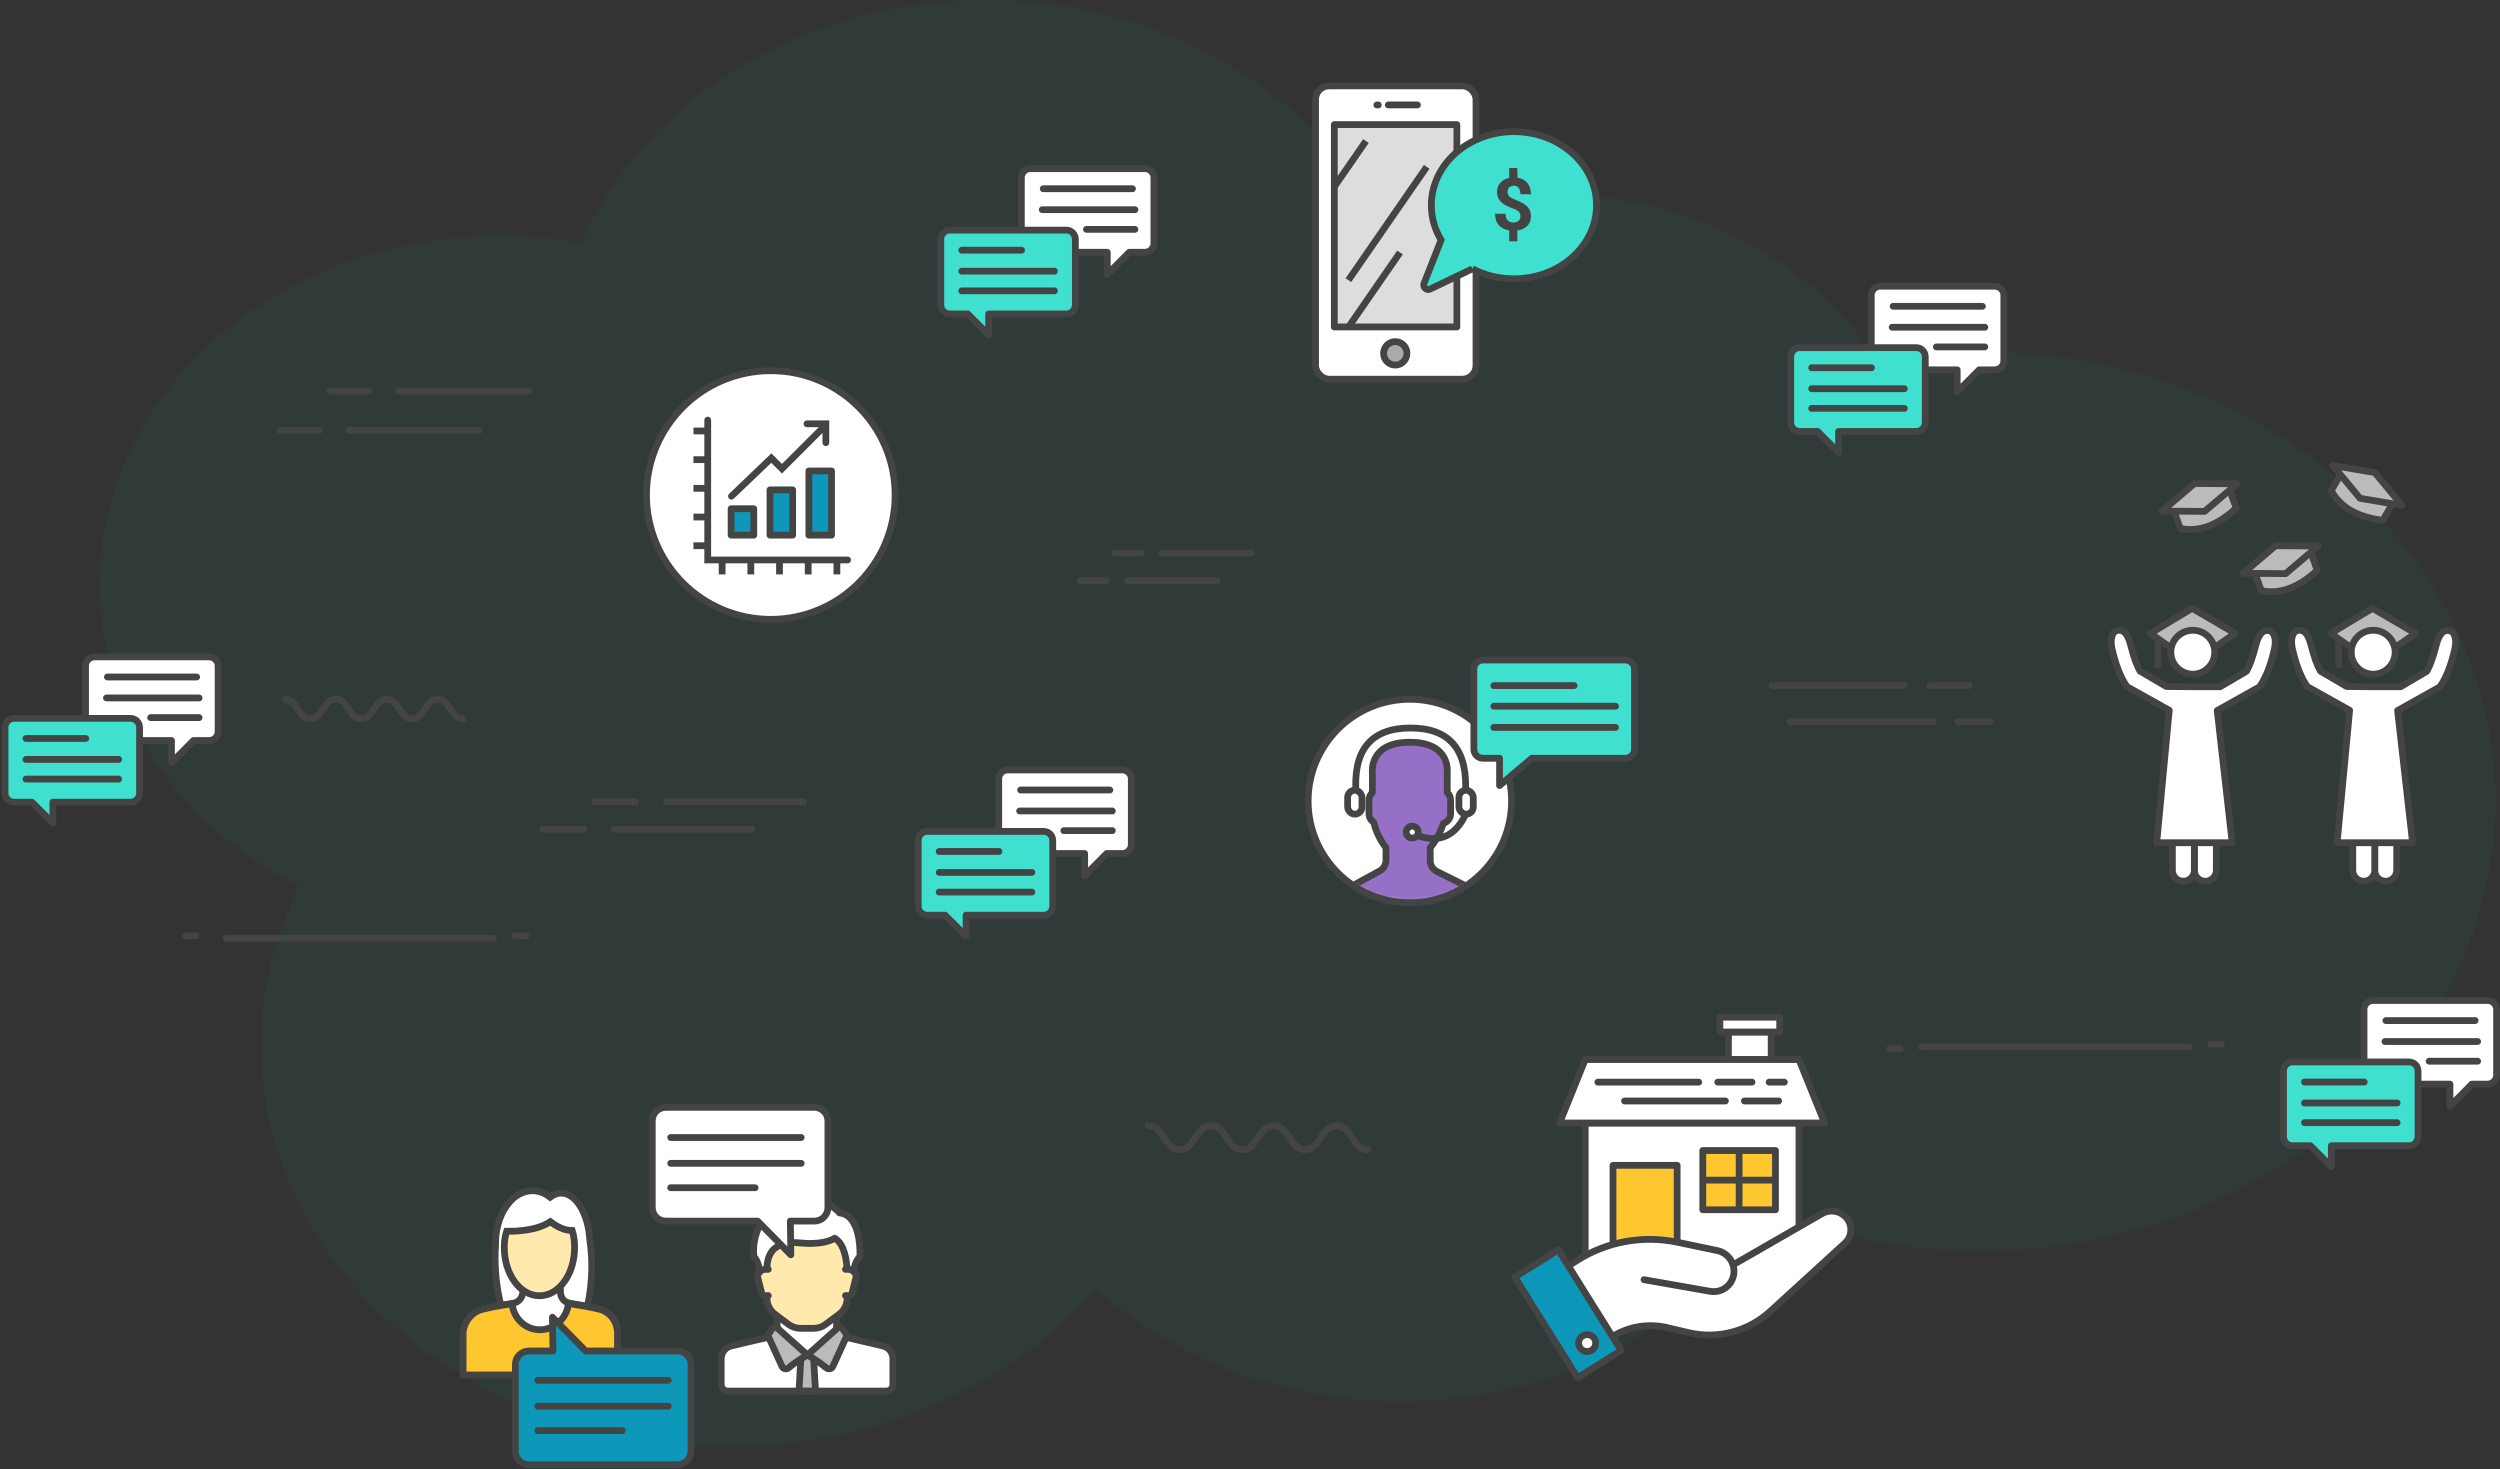 <?xml version="1.0" encoding="UTF-8"?>
<svg width="553px" height="325px" viewBox="0 0 553 325" xmlns="http://www.w3.org/2000/svg" xmlns:xlink="http://www.w3.org/1999/xlink">
 <rect x="0" y="0" width="553" height="325" fill="#333333" stroke="none"/>
 <!-- Generator: Sketch 51.3 (57544) - http://www.bohemiancoding.com/sketch -->
 <title>Group 10</title>
 <desc>Created with Sketch.</desc>
 <defs>
  <circle id="path-1" cx="22.5" cy="22.5" r="22.5"/>
  <circle id="path-3" cx="22.5" cy="22.5" r="22.5"/>
 </defs>
 <g id="Industry-Headers" fill="none" fill-rule="evenodd">
  <g id="wellness" transform="translate(-788 -216)">
   <g id="Group-10" transform="translate(789 216)">
    <path id="path3005" d="m308.76 309.99c34.986 0 65.51-16.828 81.765-41.81 14.126 5.444 29.762 8.473 46.213 8.473 63.102 0 114.26-44.513 114.26-99.42 0-54.914-51.158-99.427-114.26-99.427-7.701 0-15.228 0.664-22.506 1.934-14.315-22.025-41.592-36.907-72.901-36.907-13.107 0-25.503 2.611-36.541 7.255-14.511-29.443-48.319-50.088-87.722-50.088-41.033 0-76.004 22.397-89.428 53.807-5.866-1.075-11.944-1.635-18.18-1.635-48.855 0-88.462 34.516-88.462 77.102 0 28.538 17.795 53.455 44.235 66.786-5.443 10.804-8.471 22.729-8.471 35.265 0 48.974 46.092 88.675 102.94 88.675 33.378 0 63.041-13.689 81.848-34.901 17.093 15.363 40.89 24.891 67.209 24.891z" fill="#00A89C" fill-rule="nonzero" opacity=".06"/>
    <g id="Group-6" transform="translate(290 19)">
     <rect id="Rectangle-5" width="35.494" height="64.87" rx="3" fill="#fff" fill-rule="nonzero" stroke="#444" stroke-linecap="round" stroke-linejoin="round" stroke-width="1.5"/>
     <ellipse id="Oval" cx="17.631" cy="59.162" rx="2.581" ry="2.595" fill="#aaa" fill-rule="nonzero" stroke="#444" stroke-width="1.5"/>
     <rect id="Rectangle-5" x="4.152" y="8.563" width="27.104" height="44.76" fill="#ddd" fill-rule="nonzero" stroke="#444" stroke-linecap="round" stroke-linejoin="round" stroke-width="1.5"/>
     <path id="Path-15" d="m16.088 4.217h6.453" fill-rule="nonzero" stroke="#444" stroke-linecap="round" stroke-linejoin="round" stroke-width="1.5"/>
     <path id="Path-15" d="m13.556 4.217h0.323" fill-rule="nonzero" stroke="#444" stroke-linecap="round" stroke-linejoin="round" stroke-width="1.5"/>
     <path id="Combined-Shape" d="m34.686 40.463-9.317 4.472c-0.251 0.12-0.54 0.131-0.799 0.029-0.514-0.202-0.767-0.783-0.565-1.297l3.768-9.584c-1.379-2.289-2.162-4.907-2.162-7.687 0-8.989 8.18-16.276 18.271-16.276s18.271 7.287 18.271 16.276-8.18 16.276-18.271 16.276c-3.353 0-6.496-0.805-9.197-2.209z" fill="#40E0D0" fill-rule="nonzero" stroke="#444" stroke-width="1.5"/>
     <g id="Group-5" transform="translate(39.701 18.164)" fill="#444">
      <path id="$" d="m5.616 10.7c0-0.43-0.122-0.772-0.366-1.027s-0.658-0.489-1.243-0.704-1.089-0.429-1.513-0.641c-0.424-0.212-0.787-0.456-1.09-0.732s-0.539-0.599-0.708-0.972-0.253-0.816-0.253-1.33c0-0.887 0.29-1.613 0.869-2.18 0.579-0.567 1.349-0.897 2.309-0.992v-1.04c0-0.355 0.288-0.644 0.644-0.644 0.355 0 0.644 0.288 0.644 0.644v1.064c0.949 0.131 1.692 0.518 2.229 1.161s0.805 1.475 0.805 2.498h-2.325c0-0.63-0.133-1.1-0.398-1.413s-0.621-0.468-1.066-0.468c-0.44 0-0.78 0.122-1.022 0.366s-0.362 0.581-0.362 1.011c0 0.399 0.118 0.719 0.354 0.96s0.674 0.488 1.315 0.74c0.641 0.252 1.168 0.489 1.581 0.712 0.413 0.223 0.762 0.475 1.046 0.755 0.284 0.281 0.502 0.601 0.652 0.96s0.225 0.778 0.225 1.255c0 0.892-0.284 1.616-0.853 2.172-0.569 0.556-1.352 0.884-2.349 0.984v0.926c0 0.353-0.286 0.64-0.64 0.64s-0.64-0.286-0.64-0.64v-0.918c-1.1-0.115-1.951-0.497-2.554-1.145-0.603-0.648-0.905-1.51-0.905-2.585h2.325c0 0.624 0.152 1.103 0.455 1.436s0.739 0.5 1.307 0.5c0.472 0 0.845-0.122 1.118-0.366s0.41-0.573 0.41-0.988z"/>
      <rect id="Rectangle-8" x="3.137" width="1.793" height="3.068" fill-rule="nonzero"/>
      <rect id="Rectangle-8" x="3.137" y="13.149" width="1.793" height="3.068" fill-rule="nonzero"/>
     </g>
     <path id="Path-17" d="m7.266 42.967 17.321-25.063" fill-rule="nonzero" stroke="#444" stroke-width="1.5"/>
     <path id="Path-17" d="m7.266 53.371 11.42-16.524" fill-rule="nonzero" stroke="#444" stroke-width="1.5"/>
     <path id="Path-17" d="m4.152 22.316 6.994-10.12" fill-rule="nonzero" stroke="#444" stroke-width="1.5"/>
    </g>
    <g id="Group-3" transform="translate(142 82)" fill-rule="nonzero" stroke="#444" stroke-width="1.5">
     <circle id="Oval-2" cx="27.5" cy="27.5" r="27.5" fill="#fff"/>
     <g id="Group-13" transform="translate(10.154 10.154)">
      <g id="Group-12" transform="translate(8.567 1.587)" stroke-linecap="round">
       <rect id="Rectangle-4" y="18.788" width="5.01" height="5.845" fill="#0D98BA" stroke-linejoin="round"/>
       <rect id="Rectangle-4" x="8.601" y="14.613" width="5.01" height="10.02" fill="#0D98BA" stroke-linejoin="round"/>
       <rect id="Rectangle-4" x="17.201" y="10.438" width="5.01" height="14.195" fill="#0D98BA" stroke-linejoin="round"/>
       <polyline id="Path-7" points="0.084 16.02 8.897 7.588 11.249 9.939 20.353 0.835"/>
       <polyline id="Path-12" points="16.784 0 20.959 0 20.959 4.175"/>
      </g>
      <polyline id="Path-9" points="3.395 0.774 3.395 31.711 34.332 31.711" stroke-linecap="round"/>
      <path id="Path-11" d="m0.238 3.173h2.776"/>
      <path id="Path-11" d="m0.238 9.519h2.776"/>
      <path id="Path-11" d="m0.238 15.865h2.776"/>
      <path id="Path-11" d="m0.238 22.212h2.776"/>
      <path id="Path-11" d="m0.238 28.558h2.776"/>
      <path id="Path-13" d="m6.584 32.127v2.776"/>
      <path id="Path-13" d="m12.93 32.127v2.776"/>
      <path id="Path-13" d="m19.276 32.127v2.776"/>
      <path id="Path-13" d="m25.623 32.127v2.776"/>
      <path id="Path-13" d="m31.969 32.127v2.776"/>
     </g>
    </g>
    <g id="Group-18" transform="translate(101.44 244)">
     <g id="Group-17" transform="translate(57.088 21.59)" fill-rule="nonzero">
      <polygon id="Shape" points="25.516 29.742 25.516 24.648 12.369 24.648 12.369 29.742 18.942 35.564" fill="#fff" stroke="#444" stroke-width="1.5"/>
      <path id="Shape" d="m35.726 32.127-9.037-2.119c-0.136-0.032-0.262-0.086-0.379-0.152l-7.32 4.254-7.035-4.46c-0.182 0.171-0.408 0.298-0.665 0.358l-9.037 2.119c-1.32 0.31-2.252 1.483-2.252 2.834v5.699c0 0.804 0.654 1.456 1.461 1.456h35.057c0.807 0 1.461-0.652 1.461-1.456v-5.699c-1.792e-4 -1.351-0.933-2.524-2.253-2.833z" fill="#fff" stroke="#444" stroke-linecap="round" stroke-linejoin="round" stroke-width="1.5"/>
      <polygon id="Shape" points="20.861 42.093 17.209 42.093 17.666 34.192 20.405 34.192" fill="#bbb" stroke="#444" stroke-linecap="round" stroke-linejoin="round" stroke-width="1.5"/>
      <g id="Group" transform="translate(10.218 27.863)" fill="#bbb" stroke="#444" stroke-linecap="round" stroke-linejoin="round" stroke-width="1.5">
       <path id="Shape" d="m2.182 0.298 6.676 5.986s-1.87 0.94-4.177 2.836c-0.476 0.391-1.196 0.233-1.451-0.327l-3.136-6.875 0.992-1.483c0.247-0.369 0.765-0.434 1.096-0.137z"/>
       <path id="Shape" d="m15.534 0.298-6.676 5.986s1.87 0.94 4.177 2.836c0.476 0.391 1.196 0.233 1.451-0.327l3.136-6.875-0.992-1.483c-0.247-0.369-0.765-0.434-1.096-0.137z"/>
      </g>
      <path id="Combined-Shape" d="m9.836 15.203-0.335-7.344h18.989l-0.335 7.343c0.08-0.013 0.162-0.02 0.246-0.02h0.003c0.983 1.786e-4 1.705 0.921 1.467 1.872l-0.825 3.287c-0.098 0.389-0.449 0.663-0.852 0.663-0.106 0-0.207-0.019-0.301-0.053l-0.039 0.86c-0.06 1.303-0.701 2.512-1.748 3.295l-3.02 2.257c-0.758 0.567-1.681 0.873-2.629 0.873h-1.481c0.007 1.19e-4 0.013 1.786e-4 0.02 1.786e-4h-1.461c-0.948 0-1.871-0.306-2.629-0.873l-3.02-2.257c-1.047-0.783-1.689-1.991-1.748-3.295l-0.039-0.862c-0.096 0.036-0.2 0.056-0.308 0.056-0.403 0-0.754-0.273-0.852-0.663l-0.825-3.287c-0.239-0.951 0.483-1.872 1.467-1.872h0.003c0.087 0 0.171 0.007 0.253 0.021z" fill="#FFE9AC" stroke="#444" stroke-linecap="round" stroke-linejoin="round" stroke-width="1.5"/>
      <path id="Combined-Shape" d="m10.112 15.056c0.003 0.51 0.047 0.839 0.047 0.839l-0.012 0.012c0.007 0.068 0.012 0.105 0.012 0.105l-1.461 1.456s0-3.639-1.461-5.094c0 0-0.071-0.48-0.067-1.251-0.009-1.935 0.441-5.918 3.957-8.56l-0.998-0.679c2.222-1.152 6.511-1.841 8.795-1.88 3.896-0.066 6.163 1.343 7.247 2.699 5.005 0.505 4.522 9.618 4.522 9.618-1.869 2.046-1.461 5.094-1.461 5.094l-1.193-1.843c-0.138-0.213-0.219-0.458-0.231-0.711-0.058-1.242-0.42-5.247-2.7-6.554-1.191 0.723-3.019 1.158-5.683 1.158-2.282 0-4.519-0.773-7.075 0.728-1.926 1.131-2.23 3.527-2.239 4.866zm0.925-12.309c0.056-0.043 0.114-0.087 0.172-0.129l-0.056-0.038c-0.039 0.056-0.078 0.112-0.116 0.168z" fill="#fff" stroke="#444" stroke-linecap="round" stroke-linejoin="round" stroke-width="1.5"/>
      <path id="Shape" d="m8.125 17.247 1.043 3.126c0.124 0.37 0.568 0.63 1.078 0.63 0.56 0 1.033-0.312 1.102-0.729l0.534-3.198c0.143-0.855-0.747-1.61-1.898-1.61-1.248 1.698e-4 -2.161 0.876-1.859 1.78z" fill="#FFE9AC"/>
      <path id="Shape" d="m10.414 15.182h-0.635c-0.9 0-1.915 0.913-1.677 1.864l0.825 3.287c0.098 0.389 0.449 0.663 0.852 0.663h0.635" stroke="#444" stroke-linecap="round" stroke-linejoin="round" stroke-width="1.5"/>
      <path id="Shape" d="m29.871 17.054-0.825 3.287c-0.098 0.389-0.449 0.663-0.852 0.663-0.443 0-0.816-0.328-0.871-0.766l-0.422-3.362c-0.113-0.899 0.591-1.693 1.5-1.693h0.003c0.983 1.786e-4 1.705 0.921 1.467 1.872z" fill="#FFE9AC"/>
      <path id="Shape" transform="translate(28.631 18.089) scale(-1 1) translate(-28.631 -18.089)" d="m29.775 15.182h-0.635c-0.9 0-1.915 0.913-1.677 1.864l0.825 3.287c0.098 0.389 0.449 0.663 0.852 0.663h0.635" stroke="#444" stroke-linecap="round" stroke-linejoin="round" stroke-width="1.5"/>
     </g>
     <g id="Message-bubble" transform="translate(40.826)" stroke="#444" stroke-linecap="round" stroke-width="1.5">
      <g id="Group-6" transform="translate(20 17.615) scale(-1 1) translate(-20 -16.667)" fill="#fff" stroke-linejoin="round">
       <path id="Path-2" d="m8.444 25.159-0.113 7.46 7.353-7.46h20.303c1.657 0 3-1.343 3-3v-19.159c0-1.657-1.343-3-3-3l-32.857-7.585e-8c-1.657 0-3 1.343-3 3v8e-8l3.1e-8 19.159c4.2e-8 1.657 1.343 3 3 3h5.3e-7l5.314-1.6e-6z"/>
      </g>
      <path id="Path-10" d="m5.093 7.618h28.862" fill-rule="nonzero"/>
      <path id="Path-10" d="m5.093 13.333h28.862" fill-rule="nonzero"/>
      <path id="Path-10" d="m5.093 18.731h18.675" fill-rule="nonzero"/>
     </g>
     <g id="Group-16" transform="translate(0 19.387)" fill-rule="nonzero" stroke="#444" stroke-width="1.5">
      <path id="Combined-Shape" d="m14.58 23.255c-0.389 0.803-1.146 1.718-1.146 2.307 0 1.402-0.175 2.805-0.524 4.032-0.349 1.227-1.048 2.63-2.271 3.331 0.349-0.701 0.524-1.402 0.349-2.279-0.349 1.227-1.223 2.279-2.271 2.63-1.048 0.351-3.494 0.351-4.542-0.175 1.398-0.526 2.621-1.578 3.32-2.805s1.398-2.805 1.048-4.207c-1.421-5.227-1.638-10.374-1.359-14.022-0.003-0.138-0.005-0.276-0.005-0.415 0-6.435 3.647-11.651 8.145-11.651 1.418 0 2.752 0.518 3.913 1.43 0.757-0.58 1.589-0.9 2.461-0.9 3.292 0 6.001 4.562 6.339 10.416 0.343 2.311 0.492 4.892 0.389 7.591-0.177 3.354-0.708 6.532-1.416 9.18h-10.446c-0.258-1.371-0.474-2.868-0.608-4.448-0.208 0.023-0.419 0.035-0.632 0.035-0.25 0-0.498-0.016-0.743-0.048z" fill="#fff"/>
      <path id="Shape" d="m34.148 40.376v-9.13c0-2.458-1.557-4.389-3.979-5.092-2.076-0.527-4.152-0.878-6.401-1.229-1.384-0.176-2.249-1.229-2.249-2.634v-4.389h-8.304v4.389c0 1.405-1.038 2.458-2.249 2.634-2.076 0.351-4.325 0.702-6.401 1.229-2.249 0.527-3.806 2.634-3.806 5.092v9.13h33.389z" fill="#fff"/>
      <path id="Shape" d="m34.148 40.757v-9.125c0-2.457-1.411-4.681-3.863-5.383-2.101-0.526-4.203-0.877-6.479-1.228-0.175 0-0.35 0-0.525-0.176-0.175 3.159-2.967 5.91-6.294 5.91-3.152 0-5.779-2.457-6.129-5.615-0.175 0 1.059-0.351-1.042 0s-3.481 0.583-5.583 1.109c-2.277 0.526-4.232 2.927-4.232 5.383v9.125h34.148z" fill="#FFC72F" stroke-linecap="round" stroke-linejoin="round"/>
      <path id="Shape" d="m23.971 8.794c-1.556 0-3.284-0.881-4.667-1.937-1.901 1.233-4.321 1.761-6.223 1.937-1.21 0.176-2.247 0.176-3.457 0.176-0.346 1.057-0.519 2.29-0.519 3.522 0 5.988 3.457 10.743 7.778 10.743s7.778-4.755 7.778-10.743c0-1.233-0.173-2.642-0.519-3.699h-0.173z" fill="#FFE9AC"/>
     </g>
     <g id="Message-bubble" transform="translate(11.429 45.714)" stroke="#444" stroke-linecap="round" stroke-width="1.5">
      <g id="Group-6" transform="translate(20 17.711) scale(1 -1) translate(-20 -16.571)" fill="#0D98BA" stroke-linejoin="round">
       <path id="Path-2" d="m8.444 25.159-0.113 7.46 7.353-7.46h20.303c1.657 0 3-1.343 3-3v-19.159c0-1.657-1.343-3-3-3l-32.857-7.585e-8c-1.657 0-3 1.343-3 3v8e-8l3.1e-8 19.159c4.2e-8 1.657 1.343 3 3 3h5.3e-7l5.314-1.6e-6z"/>
      </g>
      <path id="Path-10" d="m5.093 15.618h28.862" fill-rule="nonzero"/>
      <path id="Path-10" d="m5.093 21.333h28.862" fill-rule="nonzero"/>
      <path id="Path-10" d="m5.093 26.731h18.675" fill-rule="nonzero"/>
     </g>
    </g>
    <g id="Group" transform="translate(334 225)" fill-rule="nonzero">
     <rect id="Rectangle-2" x="15.65" y="23.408" width="47.281" height="32.771" fill="#fff" stroke="#444" stroke-linecap="round" stroke-linejoin="round" stroke-width="1.5"/>
     <rect id="Rectangle-2" x="21.797" y="32.771" width="14.184" height="23.408" fill="#FFC72F" stroke="#444" stroke-linecap="round" stroke-linejoin="round" stroke-width="1.5"/>
     <rect id="Rectangle-2" x="41.655" y="29.494" width="16.076" height="13.108" fill="#FFC72F" stroke="#444" stroke-linecap="round" stroke-linejoin="round" stroke-width="1.5"/>
     <rect id="Rectangle-2" x="47.329" y="3.277" width="9.456" height="6.086" fill="#fff" stroke="#444" stroke-linecap="round" stroke-linejoin="round" stroke-width="1.5"/>
     <rect id="Rectangle-2" transform="translate(52.057 1.639) scale(1 -1) translate(-52.057 -1.639)" x="45.437" width="13.239" height="3.277" fill="#fff" stroke="#444" stroke-linecap="round" stroke-linejoin="round" stroke-width="1.5"/>
     <polygon id="Rectangle-2" transform="translate(39.291 16.386) scale(1 -1) translate(-39.291 -16.386)" points="9.976 9.363 68.605 9.363 62.931 23.408 15.65 23.408" fill="#fff" stroke="#444" stroke-linecap="round" stroke-linejoin="round" stroke-width="1.5"/>
     <path id="Combined-Shape" d="m48.341 54.797 0.574-0.341 19.128-11.001c1.851-1.064 4.203-0.601 5.512 1.085 1.29 1.661 1.086 4.035-0.468 5.452l-16.537 15.088c-4.875 4.448-11.63 6.204-18.054 4.695l-4.724-1.11c-4.011-0.942-8.23-0.302-11.781 1.786l1.481-0.88-2.618 0.88-8.849-15.483 1.871-1.183c6.591-4.165 14.545-5.601 22.176-4.003l8.791 1.841c1.708 0.358 3.007 1.61 3.498 3.171z" fill="#fff"/>
     <rect id="Rectangle" transform="translate(11.833 65.604) rotate(-32) translate(-11.833 -65.604)" x="6.159" y="52.495" width="11.348" height="26.217" fill="#0D98BA" stroke="#444" stroke-linecap="round" stroke-linejoin="round" stroke-width="1.5"/>
     <ellipse id="Oval" cx="16.076" cy="72.088" rx="1.891" ry="1.873" fill="#fff" stroke="#444" stroke-width="1.5"/>
     <path id="Path-3" d="m12.005 54.97 1.871-1.183c6.591-4.165 14.545-5.601 22.176-4.003l8.791 1.841c2.459 0.515 4.07 2.884 3.644 5.361v0c-0.42 2.442-2.74 4.08-5.182 3.66-0.006-9.623e-4 -0.011-0.002-0.017-0.003l-14.632-2.575" stroke="#444" stroke-linecap="round" stroke-linejoin="round" stroke-width="1.5"/>
     <path id="Path-2" d="m21.991 70.452v0c3.551-2.089 7.77-2.729 11.781-1.786l4.724 1.11c6.424 1.509 13.179-0.248 18.054-4.695l16.537-15.088c1.554-1.417 1.757-3.791 0.468-5.452v0c-1.309-1.687-3.661-2.15-5.512-1.085l-19.128 11.001" stroke="#444" stroke-linecap="round" stroke-linejoin="round" stroke-width="1.5"/>
     <path id="Path-4" d="m49.693 29.494v13.108" stroke="#444" stroke-width="1.5"/>
     <path id="Path-5" d="m41.655 36.048h16.076" stroke="#444" stroke-width="1.5"/>
     <path id="Path-6" d="m18.454 14.37h22.305" stroke="#444" stroke-linecap="round" stroke-width="1.5"/>
     <path id="Path-6" d="m44.968 14.37h7.575" stroke="#444" stroke-linecap="round" stroke-width="1.5"/>
     <path id="Path-6" d="m56.331 14.37h3.367" stroke="#444" stroke-linecap="round" stroke-width="1.5"/>
     <path id="Path-6" d="m24.346 18.538h22.305" stroke="#444" stroke-linecap="round" stroke-width="1.5"/>
     <path id="Path-6" d="m50.86 18.538h7.575" stroke="#444" stroke-linecap="round" stroke-width="1.5"/>
    </g>
    <g id="Group-16" transform="translate(288.36 146)">
     <g id="Group-14" transform="translate(0 8.684)">
      <mask id="mask-2" fill="white">
       <use xlink:href="#path-1"/>
      </mask>
      <use id="Mask" fill="#FFFFFF" fill-rule="nonzero" xlink:href="#path-1"/>
      <path id="Shape" d="m15.791 37.987-6.713 3.662c-0.394 0.215-0.748 0.479-1.077 0.767 3.914 3.3 8.967 5.291 14.487 5.291 5.48 0 10.5-1.961 14.403-5.217-0.36-0.304-0.751-0.577-1.184-0.793l-7.189-3.594c-0.929-0.464-1.516-1.414-1.516-2.452v-2.821c0.202-0.23 0.433-0.526 0.68-0.875 0.98-1.384 1.721-2.906 2.235-4.503 0.922-0.284 1.601-1.136 1.601-2.148v-3.011c0-0.662-0.295-1.254-0.752-1.668v-4.352s0.894-6.773-8.278-6.773-8.278 6.773-8.278 6.773v4.352c-0.458 0.414-0.752 1.006-0.752 1.668v3.011c0 0.793 0.417 1.491 1.041 1.894 0.752 3.275 2.722 5.632 2.722 5.632v2.751c-8.49e-4 1.002-0.549 1.925-1.43 2.405z" fill="#9670C7" fill-rule="nonzero" mask="url(#mask-2)" stroke="#444" stroke-linecap="round" stroke-linejoin="round" stroke-width="1.5"/>
      <mask id="mask-4" fill="white">
       <use xlink:href="#path-3"/>
      </mask>
      <use id="Mask" fill-rule="nonzero" stroke="#444444" stroke-width="1.5" xlink:href="#path-3"/>
      <path id="Path-16" d="m10.627 21.21c-0.825-9.906 3.183-14.859 12.025-14.859 8.779 0 12.819 4.953 12.121 14.859" fill-rule="nonzero" stroke="#444" stroke-width="1.5"/>
      <rect id="Rectangle-8" x="33.353" y="20.118" width="3.176" height="5.294" rx="1.588" fill="#fff" fill-rule="nonzero" stroke="#444" stroke-width="1.5"/>
      <rect id="Rectangle-8" x="8.735" y="20.118" width="3.176" height="5.294" rx="1.588" fill="#fff" fill-rule="nonzero" stroke="#444" stroke-width="1.5"/>
      <path id="Path-17" d="m34.845 25.439c-2.252 4.772-5.747 6.364-10.487 4.776" fill-rule="nonzero" stroke="#444" stroke-width="1.5"/>
      <circle id="Oval-6" cx="23.029" cy="29.382" r="1.323" fill="#fff" fill-rule="nonzero" stroke="#444" stroke-width="1.5"/>
     </g>
     <g id="Group-15" transform="translate(36.658)" stroke="#444" stroke-linecap="round" stroke-linejoin="round" stroke-width="1.5">
      <path id="Combined-Shape" d="m12.822 21.727-7.134 6.041v-6.041h-3.688c-1.105 0-2-0.895-2-2v-17.727c-1.3527e-16 -1.105 0.895-2 2-2l31.526-2.2204e-16c1.105 3.7213e-15 2 0.895 2 2v17.727c0 1.105-0.895 2-2 2h-20.704z" fill="#40E0D0" fill-rule="nonzero"/>
      <path id="Path-4" d="m4.421 5.657h17.763"/>
      <path id="Path-4" d="m4.421 10.214h26.911"/>
      <path id="Path-4" d="m4.421 14.901h26.911"/>
     </g>
    </g>
    <g id="Group-9" transform="translate(466 95)" fill-rule="nonzero" stroke="#444" stroke-width="1.5">
     <polyline id="Path-25" points="13.13 48.24 8.675 45.102 17.898 39.556 27.41 45.102 22.849 48.24" fill="#bbb" stroke-linecap="round" stroke-linejoin="round"/>
     <circle id="Oval-7" cx="18.043" cy="49.271" r="4.858" fill="#fff"/>
     <path id="Rectangle-10" d="m23.248 91.256v6.246c0 1.341-1.087 2.429-2.429 2.429s-2.429-1.087-2.429-2.429v-6.246" fill="#fff"/>
     <path id="Rectangle-10" d="m18.39 91.256v6.246c0 1.341-1.087 2.429-2.429 2.429s-2.429-1.087-2.429-2.429v-6.246" fill="#fff"/>
     <path id="Combined-Shape" d="m23.447 62.17 3.321 29.244h-16.704l2.77-29.299c-6.221-3.503-9.343-5.258-9.368-5.265-1.524-2.107-2.586-5.295-3.247-8.167-0.44-1.915-0.22-3.272 0.66-4.07 1.59-0.665 2.726 0.343 3.409 3.024 0.682 2.681 1.378 4.617 2.088 5.808l5.799 3.406 5.934 0.059-0.003-0.003h5.998l5.799-3.406c0.71-1.191 1.406-3.127 2.088-5.808 0.682-2.681 1.819-3.688 3.409-3.024 0.881 0.799 1.101 2.155 0.66 4.07-0.66 2.872-1.723 6.061-3.247 8.167-0.025 0.007-3.147 1.762-9.368 5.265z" fill="#fff" stroke-linecap="round" stroke-linejoin="round"/>
     <path id="Path-27" d="m10.333 46.588v5.552" stroke-linecap="round"/>
     <polyline id="Path-25" points="53.033 48.24 48.577 45.102 57.801 39.556 67.313 45.102 62.752 48.24" fill="#bbb" stroke-linecap="round" stroke-linejoin="round"/>
     <circle id="Oval-7" cx="57.946" cy="49.271" r="4.858" fill="#fff"/>
     <path id="Rectangle-10" d="m63.151 91.256v6.246c0 1.341-1.087 2.429-2.429 2.429s-2.429-1.087-2.429-2.429v-6.246" fill="#fff"/>
     <path id="Rectangle-10" d="m58.293 91.256v6.246c0 1.341-1.087 2.429-2.429 2.429-1.341 0-2.429-1.087-2.429-2.429v-6.246" fill="#fff"/>
     <path id="Combined-Shape" d="m63.35 62.17 3.321 29.244h-16.704l2.77-29.299c-6.221-3.503-9.343-5.258-9.368-5.265-1.524-2.107-2.586-5.295-3.247-8.167-0.44-1.915-0.22-3.272 0.66-4.07 1.59-0.665 2.726 0.343 3.409 3.024 0.682 2.681 1.378 4.617 2.088 5.808l5.799 3.406 5.934 0.059-0.003-0.003h5.998l5.799-3.406c0.71-1.191 1.406-3.127 2.088-5.808 0.682-2.681 1.819-3.688 3.409-3.024 0.881 0.799 1.101 2.155 0.66 4.07-0.66 2.872-1.723 6.061-3.247 8.167-0.025 0.007-3.147 1.762-9.368 5.265z" fill="#fff" stroke-linecap="round" stroke-linejoin="round"/>
     <path id="Path-27" d="m50.312 46.495v5.552" stroke-linecap="round"/>
     <g id="Group-8" transform="translate(37.407 28.768) rotate(-20) translate(-8.97 -8.97)" fill="#bbb" stroke-linecap="round" stroke-linejoin="round">
      <path id="Path-28" d="m2.666 9.41v4.602c3.535 2.191 7.926 2.191 13.173 0 0.016-2.143 0.016-3.678 0-4.602"/>
      <polygon id="Rectangle-11" transform="translate(9.021 9.021) rotate(45) translate(-9.021 -9.021)" points="6.702 6.702 15.267 2.776 11.342 11.342 2.776 15.267"/>
     </g>
     <g id="Group-8" transform="translate(56.652 12.308) rotate(30) translate(-8.97 -8.97)" fill="#bbb" stroke-linecap="round" stroke-linejoin="round">
      <path id="Path-28" d="m2.666 9.41v4.602c3.535 2.191 7.926 2.191 13.173 0 0.016-2.143 0.016-3.678 0-4.602"/>
      <polygon id="Rectangle-11" transform="translate(9.021 9.021) rotate(45) translate(-9.021 -9.021)" points="6.702 6.702 15.267 2.776 11.342 11.342 2.776 15.267"/>
     </g>
     <g id="Group-8" transform="translate(19.477 15.002) rotate(-20) translate(-8.97 -8.97)" fill="#bbb" stroke-linecap="round" stroke-linejoin="round">
      <path id="Path-28" d="m2.666 9.41v4.602c3.535 2.191 7.926 2.191 13.173 0 0.016-2.143 0.016-3.678 0-4.602"/>
      <polygon id="Rectangle-11" transform="translate(9.021 9.021) rotate(45) translate(-9.021 -9.021)" points="6.702 6.702 15.267 2.776 11.342 11.342 2.776 15.267"/>
     </g>
    </g>
    <path id="Shape" d="m301.56 254.32c-3.449 0-3.449-5.325-6.937-5.325s-3.449 5.325-6.932 5.325c-3.483 0-3.449-5.325-6.937-5.325-3.488 0-3.449 5.325-6.932 5.325-3.483 0-3.449-5.325-6.937-5.325-3.488 0-3.449 5.325-6.942 5.325s-3.474-5.325-6.942-5.325" stroke="#444" stroke-linecap="round" stroke-linejoin="round" stroke-width="1.5"/>
    <path id="Shape" d="m101.44 159c-2.801 0-2.801-4.325-5.634-4.325s-2.801 4.325-5.63 4.325c-2.829 0-2.801-4.325-5.634-4.325s-2.801 4.325-5.63 4.325-2.801-4.325-5.634-4.325-2.801 4.325-5.638 4.325-2.821-4.325-5.638-4.325" stroke="#444" stroke-linecap="round" stroke-linejoin="round" stroke-width="1.5"/>
    <path id="Shape" d="m115.37 207h-2.369" stroke="#444" stroke-linecap="round" stroke-linejoin="round" stroke-width="1.5"/>
    <path id="Shape" d="m108.16 207.55h-59.156" stroke="#444" stroke-linecap="round" stroke-linejoin="round" stroke-width="1.5"/>
    <path id="Shape" d="m42.369 207h-2.369" stroke="#444" stroke-linecap="round" stroke-linejoin="round" stroke-width="1.5"/>
    <path id="Shape" d="m490.37 231h-2.369" stroke="#444" stroke-linecap="round" stroke-linejoin="round" stroke-width="1.5"/>
    <path id="Shape" d="m483.16 231.55h-59.156" stroke="#444" stroke-linecap="round" stroke-linejoin="round" stroke-width="1.5"/>
    <path id="Shape" d="m419.37 232h-2.369" stroke="#444" stroke-linecap="round" stroke-linejoin="round" stroke-width="1.5"/>
    <g id="Group-2" transform="translate(391 150)" fill-rule="nonzero" stroke="#444" stroke-linecap="round" stroke-width="1.5">
     <path id="Path-36" d="m0.034 1.646h29.244"/>
     <path id="Path-36" d="m34.808 1.646h8.694"/>
     <path id="Path-36" d="m3.986 9.646h31.615"/>
     <path id="Path-36" d="m41.131 9.646h7.113"/>
    </g>
    <g id="Group-28" transform="translate(61 86)" stroke="#444" stroke-linecap="round" stroke-linejoin="round" stroke-width="1.5">
     <path id="Shape" d="m15.119 9.195h28.863"/>
     <path id="Shape" d="m26.113 0.5h28.863"/>
     <path id="Shape" d="m11 0.5h8.613"/>
     <path id="Shape" d="m0 9.195h8.619"/>
    </g>
    <g id="Group-28" transform="translate(119 177)" stroke="#444" stroke-linecap="round" stroke-linejoin="round" stroke-width="1.5">
     <path id="Shape" d="m15.889 6.436h30.332"/>
     <path id="Shape" d="m27.442 0.35h30.332"/>
     <path id="Shape" d="m11.56 0.35h9.051"/>
     <path id="Shape" d="m0 6.436h9.058"/>
    </g>
    <g id="Group-28" transform="translate(238 122)" stroke="#444" stroke-linecap="round" stroke-linejoin="round" stroke-width="1.5">
     <path id="Shape" d="m10.391 6.436h19.837"/>
     <path id="Shape" d="m17.947 0.35h19.837"/>
     <path id="Shape" d="m7.56 0.35h5.919"/>
     <path id="Shape" d="m0 6.436h5.923"/>
    </g>
    <g id="Group-7" transform="translate(0 145)" stroke="#444" stroke-linecap="round" stroke-linejoin="round" stroke-width="1.5">
     <g id="Group-6" transform="translate(32.615 12.048) scale(-1 1) translate(-14.731 -11.741)">
      <path id="Path-5" d="m29.425 13.595v-11.595c0-1.105-0.895-2-2-2l-25.326 2.2204e-16c-1.105 2.0291e-16 -2 0.895-2 2v14.498c0 1.105 0.895 2 2 2h3.457l4.861 4.886v-4.886h7.06" fill="#fff"/>
      <path id="Path-4" d="m4.844 4.445h19.741"/>
      <path id="Path-4" d="m4.301 9.079h20.495"/>
      <path id="Path-4" d="m4.301 13.43h10.72"/>
     </g>
     <g id="Group-6" transform="translate(0 13.659)">
      <path id="Path-2" d="m6.068 18.782 4.628 4.634v-4.634h17.173c1.105 0 2-0.895 2-2v-14.537c0-1.105-0.895-2-2-2h-25.759c-1.105 0-2 0.895-2 2l-4.9e-7 14.537c0 1.105 0.895 2 2 2h4.9e-7l3.958-1.5e-6z" fill="#40E0D0"/>
      <path id="Path-4" d="m4.746 4.69h13.223"/>
      <path id="Path-4" d="m4.746 9.324h20.495"/>
      <path id="Path-4" d="m4.746 13.674h20.495"/>
     </g>
    </g>
    <g id="Group-7" transform="translate(504 221)" stroke="#444" stroke-linecap="round" stroke-linejoin="round" stroke-width="1.5">
     <g id="Group-6" transform="translate(32.615 12.048) scale(-1 1) translate(-14.731 -11.741)">
      <path id="Path-5" d="m29.425 13.595v-11.595c0-1.105-0.895-2-2-2l-25.326 2.2204e-16c-1.105 2.0291e-16 -2 0.895-2 2v14.498c0 1.105 0.895 2 2 2h3.457l4.861 4.886v-4.886h7.06" fill="#fff"/>
      <path id="Path-4" d="m4.844 4.445h19.741"/>
      <path id="Path-4" d="m4.301 9.079h20.495"/>
      <path id="Path-4" d="m4.301 13.43h10.72"/>
     </g>
     <g id="Group-6" transform="translate(0 13.659)">
      <path id="Path-2" d="m6.068 18.782 4.628 4.634v-4.634h17.173c1.105 0 2-0.895 2-2v-14.537c0-1.105-0.895-2-2-2h-25.759c-1.105 0-2 0.895-2 2l-4.9e-7 14.537c0 1.105 0.895 2 2 2h4.9e-7l3.958-1.5e-6z" fill="#40E0D0"/>
      <path id="Path-4" d="m4.746 4.69h13.223"/>
      <path id="Path-4" d="m4.746 9.324h20.495"/>
      <path id="Path-4" d="m4.746 13.674h20.495"/>
     </g>
    </g>
    <g id="Group-7" transform="translate(395 63)" stroke="#444" stroke-linecap="round" stroke-linejoin="round" stroke-width="1.5">
     <g id="Group-6" transform="translate(32.615 12.048) scale(-1 1) translate(-14.731 -11.741)">
      <path id="Path-5" d="m29.425 13.595v-11.595c0-1.105-0.895-2-2-2l-25.326 2.2204e-16c-1.105 2.0291e-16 -2 0.895-2 2v14.498c0 1.105 0.895 2 2 2h3.457l4.861 4.886v-4.886h7.06" fill="#fff"/>
      <path id="Path-4" d="m4.844 4.445h19.741"/>
      <path id="Path-4" d="m4.301 9.079h20.495"/>
      <path id="Path-4" d="m4.301 13.43h10.72"/>
     </g>
     <g id="Group-6" transform="translate(0 13.659)">
      <path id="Path-2" d="m6.068 18.782 4.628 4.634v-4.634h17.173c1.105 0 2-0.895 2-2v-14.537c0-1.105-0.895-2-2-2h-25.759c-1.105 0-2 0.895-2 2l-4.9e-7 14.537c0 1.105 0.895 2 2 2h4.9e-7l3.958-1.5e-6z" fill="#40E0D0"/>
      <path id="Path-4" d="m4.746 4.69h13.223"/>
      <path id="Path-4" d="m4.746 9.324h20.495"/>
      <path id="Path-4" d="m4.746 13.674h20.495"/>
     </g>
    </g>
    <g id="Group-7" transform="translate(202 170)" stroke="#444" stroke-linecap="round" stroke-linejoin="round" stroke-width="1.5">
     <g id="Group-6" transform="translate(32.615 12.048) scale(-1 1) translate(-14.731 -11.741)">
      <path id="Path-5" d="m29.425 13.595v-11.595c0-1.105-0.895-2-2-2l-25.326 2.2204e-16c-1.105 2.0291e-16 -2 0.895-2 2v14.498c0 1.105 0.895 2 2 2h3.457l4.861 4.886v-4.886h7.06" fill="#fff"/>
      <path id="Path-4" d="m4.844 4.445h19.741"/>
      <path id="Path-4" d="m4.301 9.079h20.495"/>
      <path id="Path-4" d="m4.301 13.43h10.72"/>
     </g>
     <g id="Group-6" transform="translate(0 13.659)">
      <path id="Path-2" d="m6.068 18.782 4.628 4.634v-4.634h17.173c1.105 0 2-0.895 2-2v-14.537c0-1.105-0.895-2-2-2h-25.759c-1.105 0-2 0.895-2 2l-4.9e-7 14.537c0 1.105 0.895 2 2 2h4.9e-7l3.958-1.5e-6z" fill="#40E0D0"/>
      <path id="Path-4" d="m4.746 4.69h13.223"/>
      <path id="Path-4" d="m4.746 9.324h20.495"/>
      <path id="Path-4" d="m4.746 13.674h20.495"/>
     </g>
    </g>
    <g id="Group-7" transform="translate(207 37)" stroke="#444" stroke-linecap="round" stroke-linejoin="round" stroke-width="1.5">
     <g id="Group-6" transform="translate(32.615 12.048) scale(-1 1) translate(-14.731 -11.741)">
      <path id="Path-5" d="m29.425 13.595v-11.595c0-1.105-0.895-2-2-2l-25.326 2.2204e-16c-1.105 2.0291e-16 -2 0.895-2 2v14.498c0 1.105 0.895 2 2 2h3.457l4.861 4.886v-4.886h7.06" fill="#fff"/>
      <path id="Path-4" d="m4.844 4.445h19.741"/>
      <path id="Path-4" d="m4.301 9.079h20.495"/>
      <path id="Path-4" d="m4.301 13.43h10.72"/>
     </g>
     <g id="Group-6" transform="translate(0 13.659)">
      <path id="Path-2" d="m6.068 18.782 4.628 4.634v-4.634h17.173c1.105 0 2-0.895 2-2v-14.537c0-1.105-0.895-2-2-2h-25.759c-1.105 0-2 0.895-2 2l-4.9e-7 14.537c0 1.105 0.895 2 2 2h4.9e-7l3.958-1.5e-6z" fill="#40E0D0"/>
      <path id="Path-4" d="m4.746 4.69h13.223"/>
      <path id="Path-4" d="m4.746 9.324h20.495"/>
      <path id="Path-4" d="m4.746 13.674h20.495"/>
     </g>
    </g>
   </g>
  </g>
 </g>
</svg>
